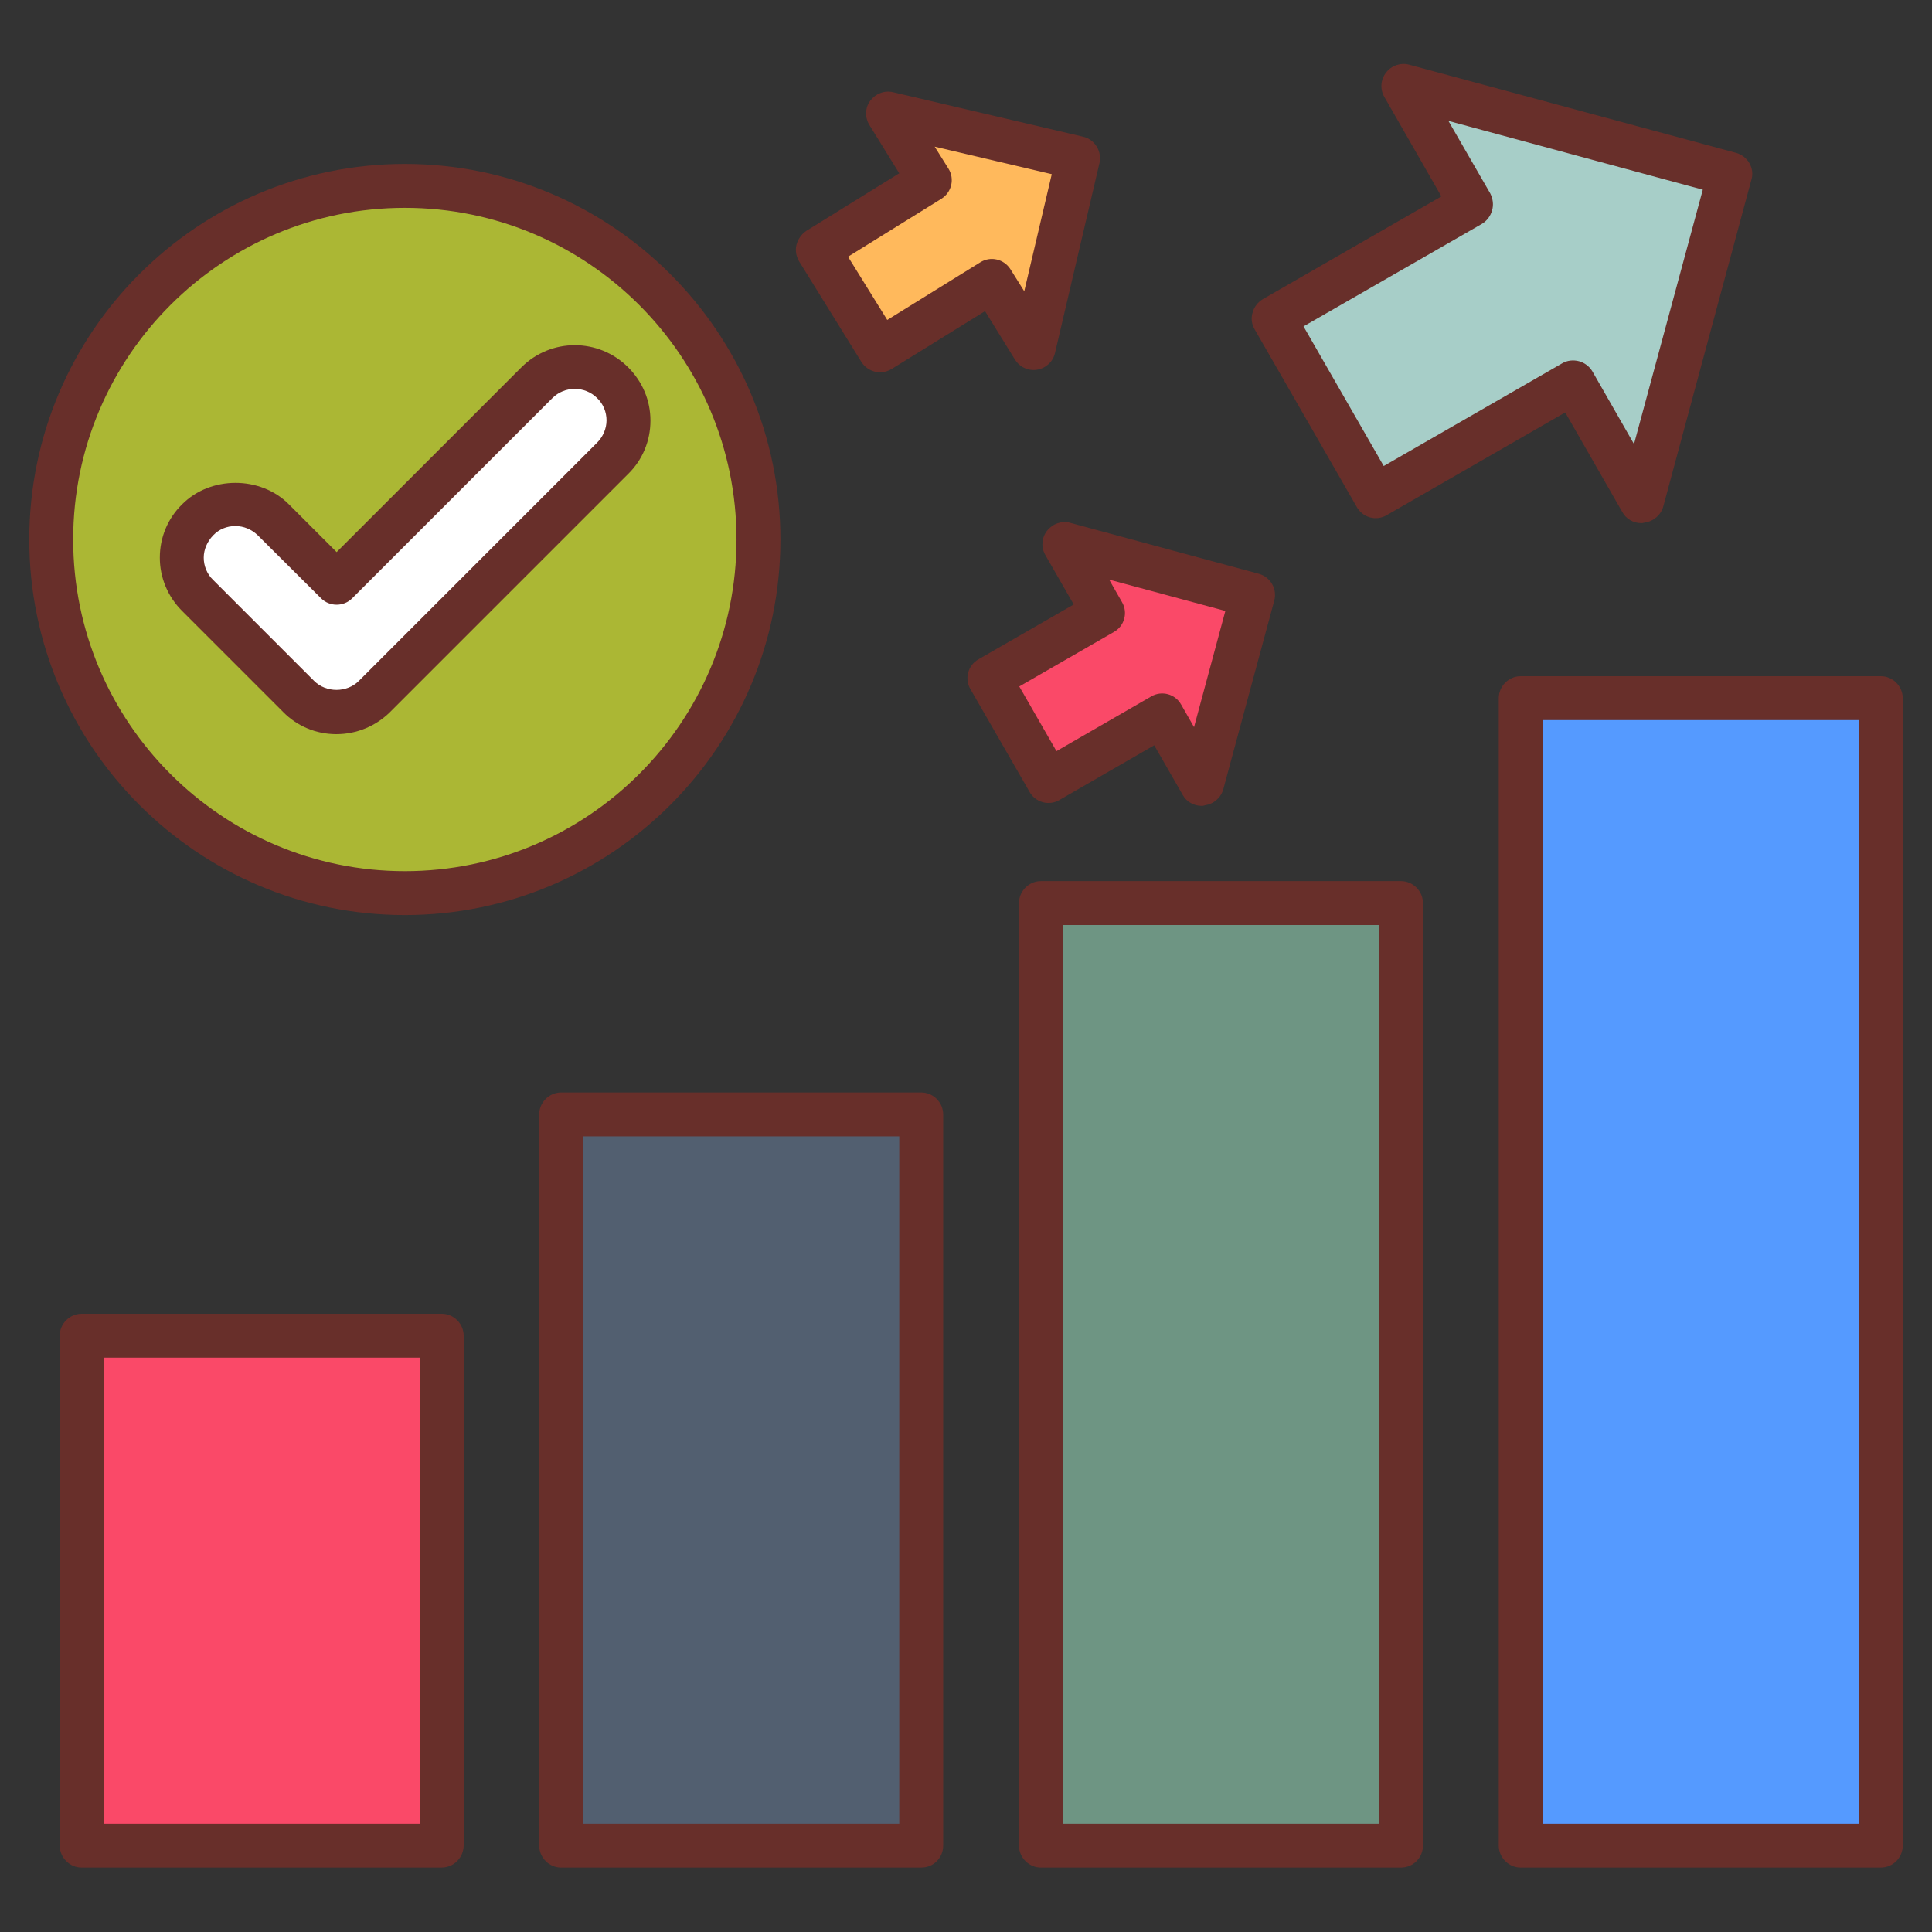<svg id="Layer_1" enable-background="new 0 0 66 66" viewBox="0 0 66 66" xmlns="http://www.w3.org/2000/svg"><rect x="0" y="0" width="66" height="66" fill="#333333" stroke="none"/><g><g><path d="m2.79 45.63h12.3v17.42h-12.3z" fill="#fa4968"/><path d="m15.08 63.8h-12.29c-.41 0-.75-.34-.75-.75v-17.42c0-.41.34-.75.75-.75h12.3c.41 0 .75.34.75.75v17.42c-.01.42-.34.75-.76.75zm-11.54-1.5h10.8v-15.92h-10.8z" fill="#682f2a"/></g><g><path d="m19.17 38.07h12.3v24.98h-12.3z" fill="#525f70"/><path d="m31.47 63.8h-12.3c-.41 0-.75-.34-.75-.75v-24.98c0-.41.34-.75.75-.75h12.3c.41 0 .75.34.75.75v24.98c0 .42-.33.75-.75.75zm-11.55-1.5h10.8v-23.48h-10.8z" fill="#682f2a"/></g><g><path d="m35.56 30.85h12.3v32.2h-12.3z" fill="#6e9583"/><path d="m47.86 63.8h-12.3c-.41 0-.75-.34-.75-.75v-32.2c0-.41.34-.75.75-.75h12.3c.41 0 .75.34.75.75v32.2c0 .42-.34.75-.75.75zm-11.55-1.5h10.8v-30.7h-10.8z" fill="#682f2a"/></g><g><path d="m51.95 23.86h12.3v39.2h-12.3z" fill="#559aff"/><path d="m64.25 63.8h-12.3c-.41 0-.75-.34-.75-.75v-39.2c0-.41.34-.75.75-.75h12.3c.41 0 .75.34.75.75v39.2c0 .42-.34.75-.75.75zm-11.55-1.5h10.8v-37.7h-10.8z" fill="#682f2a"/></g><g><ellipse cx="13.83" cy="18.43" fill="#abb734" rx="12.08" ry="12.08" transform="matrix(.23 -.973 .973 .23 -7.285 27.657)"/><path d="m13.83 31.26c-7.07 0-12.83-5.75-12.83-12.83s5.76-12.83 12.83-12.83c7.08 0 12.83 5.76 12.83 12.83s-5.75 12.83-12.83 12.83zm0-24.16c-6.25 0-11.33 5.08-11.33 11.33s5.08 11.33 11.33 11.33 11.33-5.08 11.33-11.33-5.08-11.33-11.33-11.33z" fill="#682f2a"/></g><g><path d="m11.49 24.33c-.49 0-.95-.19-1.29-.54l-3.45-3.45c-.71-.72-.71-1.87 0-2.59.72-.71 1.87-.71 2.59 0l2.16 2.16 6.84-6.84c.72-.71 1.87-.71 2.59 0 .71.71.71 1.87 0 2.59l-8.14 8.14c-.35.34-.82.53-1.3.53z" fill="#fff"/><path d="m11.49 25.08c-.69 0-1.34-.27-1.82-.76l-3.45-3.45c-.49-.49-.76-1.14-.76-1.82 0-.69.27-1.34.76-1.82.97-.98 2.68-.98 3.65 0l1.63 1.63 6.31-6.31c1.01-1.01 2.64-1.01 3.65 0 .49.49.76 1.13.76 1.82s-.27 1.34-.76 1.82l-8.14 8.14c-.49.48-1.14.75-1.83.75zm-3.45-7.11c-.29 0-.56.11-.76.32s-.32.48-.32.76.11.56.32.76l3.45 3.45c.41.41 1.12.41 1.53 0l8.14-8.14c.2-.2.32-.48.32-.76s-.11-.56-.32-.76c-.42-.42-1.11-.42-1.53 0l-6.84 6.84c-.29.29-.77.29-1.06 0l-2.17-2.16c-.21-.2-.48-.31-.76-.31z" fill="#682f2a"/></g><g><path d="m46.99 16.95 6.75-3.88 2.33 4.05 3.01-11.16-11.16-3.01 2.33 4.04-6.75 3.88z" fill="#a7cec8"/><path d="m56.07 17.87c-.27 0-.52-.14-.65-.38l-1.95-3.4-6.1 3.51c-.36.21-.82.08-1.02-.28l-3.49-6.07c-.1-.17-.13-.38-.07-.57.05-.19.18-.36.35-.46l6.1-3.51-1.95-3.4c-.15-.26-.13-.59.06-.83.18-.24.5-.35.79-.27l11.16 3.01c.19.05.36.18.46.35s.13.38.07.57l-3.01 11.16c-.08.29-.33.51-.63.55-.06.02-.09.02-.12.02zm-11.54-6.72 2.74 4.77 6.1-3.51c.17-.1.38-.12.57-.07s.36.18.46.35l1.42 2.48 2.35-8.69-8.69-2.35 1.43 2.48c.09.18.12.39.06.58-.05.19-.18.36-.35.46z" fill="#682f2a"/></g><g><path d="m35.81 26.68 3.9-2.24 1.34 2.34 1.74-6.44-6.44-1.74 1.34 2.34-3.89 2.24z" fill="#fa4968"/><path d="m41.05 27.53c-.27 0-.52-.14-.65-.38l-.97-1.69-3.24 1.87c-.36.21-.82.08-1.02-.28l-2.02-3.51c-.21-.36-.08-.82.28-1.02l3.25-1.87-.97-1.69c-.15-.26-.13-.59.06-.83s.5-.35.79-.27l6.44 1.74c.4.11.64.52.53.92l-1.74 6.44c-.08.29-.33.51-.63.55-.05.02-.08.02-.11.02zm-6.23-4.08 1.27 2.21 3.24-1.87c.36-.21.82-.08 1.02.28l.44.77 1.07-3.97-3.97-1.07.44.77c.21.36.08.82-.28 1.02z" fill="#682f2a"/></g><g><path d="m30.07 11.97 3.81-2.37 1.42 2.29 1.53-6.49-6.5-1.53 1.42 2.29-3.81 2.37z" fill="#ffb95c"/><path d="m30.07 12.72c-.25 0-.5-.13-.64-.35l-2.13-3.44c-.1-.17-.14-.37-.09-.57.05-.19.17-.36.33-.47l3.18-1.97-1.02-1.65c-.16-.26-.15-.59.03-.83s.48-.36.78-.29l6.49 1.52c.4.09.65.5.56.9l-1.52 6.49c-.07.3-.31.52-.61.57s-.6-.09-.76-.35l-1.02-1.65-3.18 1.97c-.13.08-.27.12-.4.12zm-1.1-3.95 1.34 2.16 3.18-1.97c.35-.22.81-.11 1.03.24l.47.75.94-4-4-.94.47.75c.22.35.11.81-.24 1.03z" fill="#682f2a"/></g></g></svg>